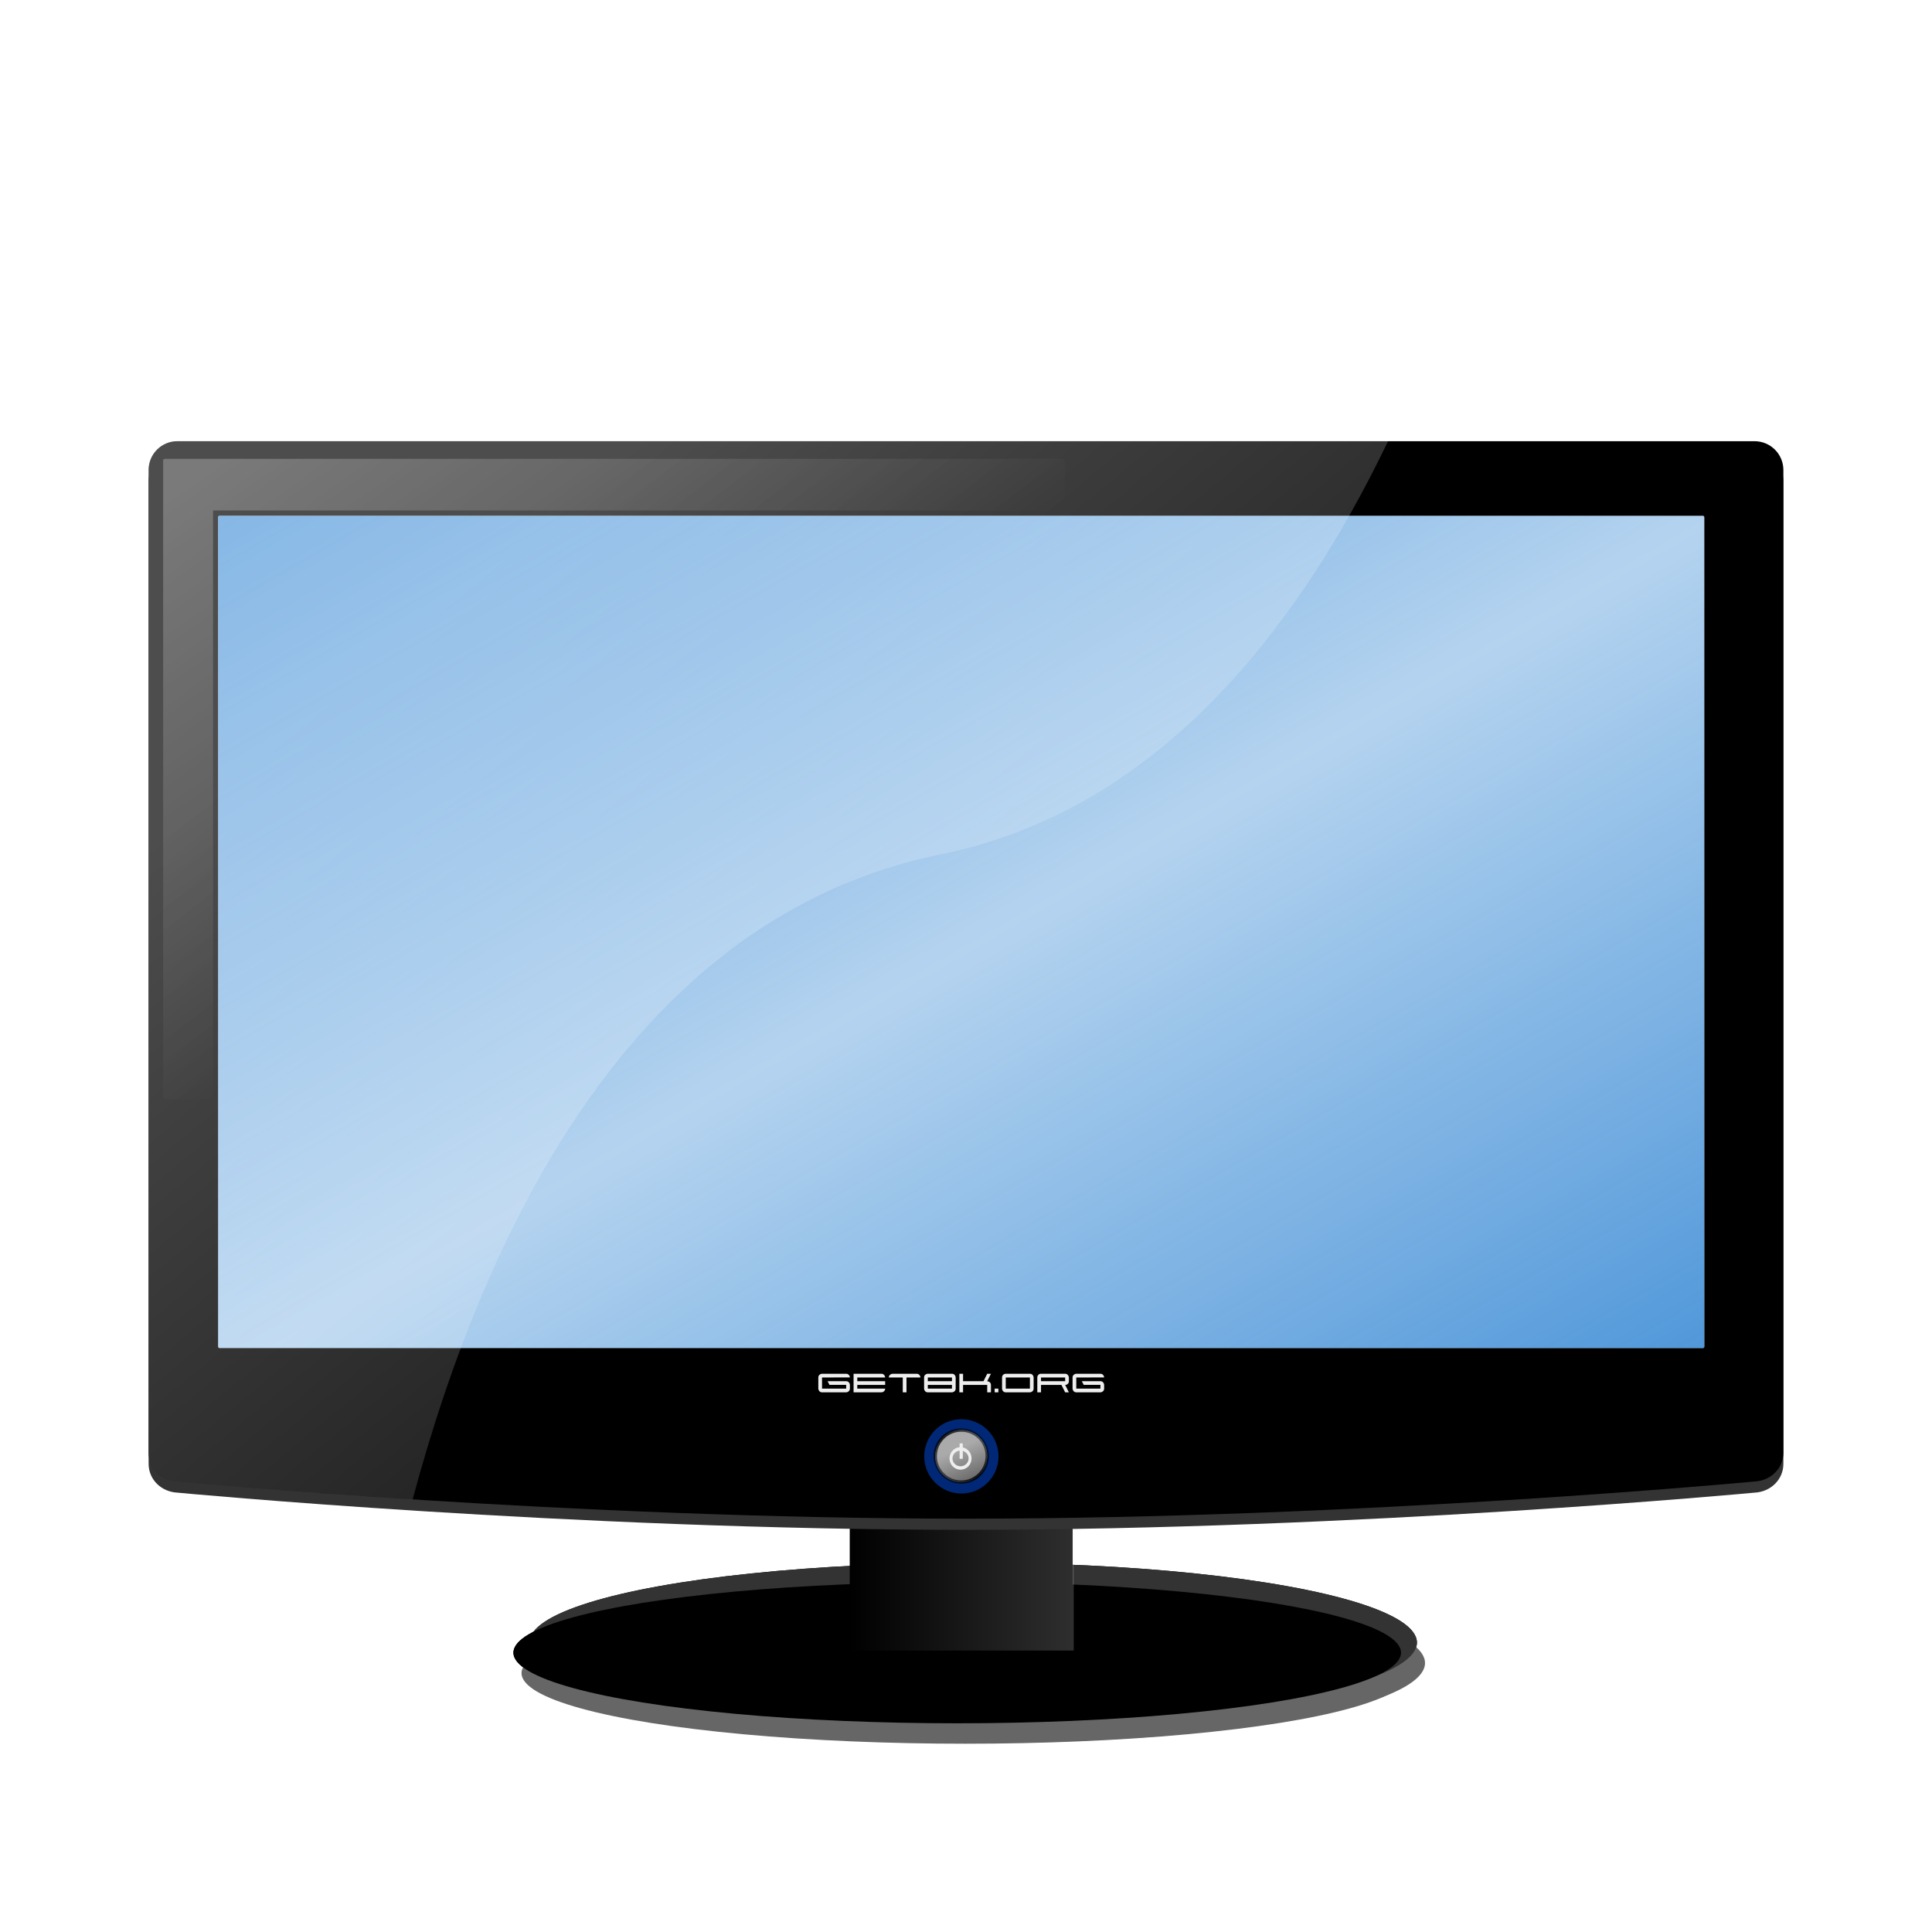 <?xml version="1.0" encoding="UTF-8" standalone="no"?>
<!-- Created with Inkscape (http://www.inkscape.org/) -->

<svg
   xmlns:dc="http://purl.org/dc/elements/1.1/"
   xmlns:cc="http://creativecommons.org/ns#"
   xmlns:rdf="http://www.w3.org/1999/02/22-rdf-syntax-ns#"
   xmlns:svg="http://www.w3.org/2000/svg"
   xmlns="http://www.w3.org/2000/svg"
   xmlns:sodipodi="http://sodipodi.sourceforge.net/DTD/sodipodi-0.dtd"
   xmlns:inkscape="http://www.inkscape.org/namespaces/inkscape"
   id="svg2419"
   sodipodi:docname="logo.svg"
   viewBox="0 0 520 520"
   sodipodi:version="0.32"
   version="1.0"
   inkscape:output_extension="org.inkscape.output.svg.inkscape"
   inkscape:version="0.92.3 (unknown)"
   width="520"
   height="520"
   inkscape:export-filename="/home/bebuch/media/projekte/systems/LegoCity/gui/logo.png"
   inkscape:export-xdpi="110.76923"
   inkscape:export-ydpi="110.76923">
  <defs
     id="defs2421">
    <filter
       id="filter3280"
       inkscape:collect="always">
      <feGaussianBlur
         id="feGaussianBlur3282"
         stdDeviation="1.022"
         inkscape:collect="always" />
    </filter>
    <filter
       id="filter3363"
       height="1.496"
       width="1.465"
       y="-0.248"
       x="-0.232"
       inkscape:collect="always">
      <feGaussianBlur
         id="feGaussianBlur3365"
         stdDeviation="2.191"
         inkscape:collect="always" />
    </filter>
    <linearGradient
       id="linearGradient3502"
       y2="418.45"
       gradientUnits="userSpaceOnUse"
       x2="403.28"
       gradientTransform="matrix(0.977,0,0,1.039,47.439,68.015)"
       y1="62.069"
       x1="210.09"
       inkscape:collect="always">
      <stop
         id="stop3008"
         style="stop-color:#0169c9;stop-opacity:.706"
         offset="0" />
      <stop
         id="stop3014"
         style="stop-color:#0169c9;stop-opacity:.294"
         offset=".513" />
      <stop
         id="stop3010"
         style="stop-color:#0169c9;stop-opacity:.706"
         offset="1" />
    </linearGradient>
    <linearGradient
       id="linearGradient3504"
       y2="431.49"
       gradientUnits="userSpaceOnUse"
       x2="399.21"
       y1="417.56"
       x1="393.26"
       inkscape:collect="always"
       gradientTransform="matrix(0.619,0,0,0.66,-21.286,20.576)">
      <stop
         id="stop3353"
         style="stop-color:#aaaaaa"
         offset="0" />
      <stop
         id="stop3355"
         style="stop-color:#666666"
         offset="1" />
    </linearGradient>
    <radialGradient
       id="radialGradient3506"
       gradientUnits="userSpaceOnUse"
       cy="420.21"
       cx="395.98"
       gradientTransform="matrix(1.822,2.074,-0.932,0.819,-106.236,-867.48)"
       r="12.014"
       inkscape:collect="always">
      <stop
         id="stop3154"
         style="stop-color:#000000"
         offset="0" />
      <stop
         id="stop3156"
         style="stop-color:#000000;stop-opacity:0"
         offset="1" />
    </radialGradient>
    <linearGradient
       id="linearGradient3508"
       y2="271.78"
       gradientUnits="userSpaceOnUse"
       x2="262.56"
       y1="158.78"
       x1="184.91"
       inkscape:collect="always">
      <stop
         id="stop3227"
         style="stop-color:#ffffff"
         offset="0" />
      <stop
         id="stop3229"
         style="stop-color:#ffffff;stop-opacity:0"
         offset="1" />
    </linearGradient>
    <linearGradient
       id="linearGradient3515"
       y2="563.36"
       gradientUnits="userSpaceOnUse"
       x2="515"
       gradientTransform="translate(-200,-225.61)"
       y1="291.36"
       x1="290"
       inkscape:collect="always">
      <stop
         id="stop3383"
         style="stop-color:#ffffff"
         offset="0" />
      <stop
         id="stop3385"
         style="stop-color:#ffffff;stop-opacity:0"
         offset="1" />
    </linearGradient>
    <linearGradient
       id="linearGradient3537"
       y2="456.36"
       gradientUnits="userSpaceOnUse"
       x2="395"
       gradientTransform="matrix(2.161,0,0,1.321,-1047,-271.3)"
       y1="456.36"
       x1="367"
       inkscape:collect="always">
      <stop
         id="stop3320"
         style="stop-color:#ffffff"
         offset="0" />
      <stop
         id="stop3322"
         style="stop-color:#ffffff;stop-opacity:0"
         offset="1" />
    </linearGradient>
  </defs>
  <sodipodi:namedview
     id="base"
     bordercolor="#666666"
     inkscape:pageshadow="2"
     inkscape:window-y="36"
     pagecolor="#ffffff"
     inkscape:window-height="1000"
     width="450px"
     inkscape:zoom="1.4142136"
     inkscape:window-x="66"
     borderopacity="1.0"
     inkscape:current-layer="layer1"
     inkscape:cx="315.59396"
     inkscape:cy="328.31651"
     inkscape:window-width="1680"
     inkscape:pageopacity="0.0"
     inkscape:document-units="px"
     showgrid="false"
     fit-margin-top="0"
     fit-margin-left="0"
     fit-margin-right="0"
     fit-margin-bottom="0"
     inkscape:window-maximized="0" />
  <g
     id="layer1"
     inkscape:label="Ebene 1"
     inkscape:groupmode="layer"
     transform="translate(35,94)">
    <rect
       id="rect3308"
       style="fill:#000000"
       ry="0"
       height="16"
       width="0"
       y="443.36"
       x="398" />
    <g
       transform="translate(-172.86,-126.61)"
       style="fill:#000000"
       id="g3463">
      <ellipse
         ry="35"
         rx="104.5"
         cy="515.362"
         cx="404.5"
         transform="matrix(1.143,0,0,0.614,-62.562,158.28)"
         style="fill:#000000"
         id="path3465" />
      <ellipse
         ry="35"
         rx="104.5"
         cy="515.362"
         cx="404.5"
         transform="matrix(1.143,0,0,0.543,-66.848,197.59)"
         style="fill:#000000"
         id="path3467" />
    </g>
    <g
       transform="translate(-170.68,-121.11)"
       style="fill:#666666"
       id="g3342">
      <ellipse
         ry="35"
         rx="104.5"
         cy="515.362"
         cx="404.5"
         transform="matrix(1.143,0,0,0.614,-62.562,158.28)"
         style="fill:#666666"
         id="path3344" />
      <ellipse
         ry="35"
         rx="104.5"
         cy="515.362"
         cx="404.5"
         transform="matrix(1.143,0,0,0.543,-66.848,197.59)"
         style="fill:#666666"
         id="path3346" />
    </g>
    <g
       transform="translate(-172.86,-126.61)"
       id="g3312">
      <ellipse
         ry="35"
         rx="104.5"
         cy="515.362"
         cx="404.5"
         transform="matrix(1.143,0,0,0.614,-62.562,158.28)"
         style="fill:#333333"
         id="path3310" />
      <ellipse
         ry="35"
         rx="104.5"
         cy="515.362"
         cx="404.5"
         transform="matrix(1.143,0,0,0.543,-66.848,197.59)"
         style="fill:#000000"
         id="path3302" />
    </g>
    <rect
       x="193.71"
       y="311.75"
       width="60"
       height="44"
       ry="2.668"
       style="fill:#000000"
       id="rect3306" />
    <rect
       x="-254"
       y="313.25"
       width="60.5"
       height="37"
       transform="scale(-1,1)"
       style="opacity:0.181;fill:url(#linearGradient3537)"
       ry="0"
       id="rect3316" />
    <path
       inkscape:connector-curvature="0"
       d="m 12.77,27.75 h 424.46 c 4.3,0 7.77,3.466 7.77,7.77 v 264.46 c 0,4.3 -3.47,7.57 -7.77,7.77 0,0 -106.33,10 -212.44,10 -106.12,0 -212.02,-10 -212.02,-10 C 8.47,307.55 5,304.28 5,299.98 V 35.52 c 0,-4.304 3.466,-7.77 7.77,-7.77 z"
       style="fill:#333333"
       sodipodi:nodetypes="ccccszsccc"
       id="path3304" />
    <path
       inkscape:connector-curvature="0"
       d="m 12.77,24.75 h 424.46 c 4.3,0 7.77,3.466 7.77,7.77 v 264.46 c 0,4.3 -3.47,7.57 -7.77,7.77 0,0 -106.33,10 -212.44,10 -106.12,0 -212.02,-10 -212.02,-10 C 8.47,304.55 5,301.28 5,296.98 V 32.52 c 0,-4.304 3.466,-7.77 7.77,-7.77 z"
       style="fill:#000000"
       sodipodi:nodetypes="ccccszsccc"
       id="path3379" />
    <g
       transform="translate(-172,-124.61)"
       id="g3033">
      <g
         transform="translate(0.31,-9.044)"
         id="g3026">
        <rect
           x="195.4"
           y="178.48"
           width="400"
           height="224"
           ry="0.367"
           style="fill:#ffffff"
           id="rect3022" />
        <rect
           x="195.4"
           y="178.48"
           width="400"
           height="224"
           ry="0.367"
           style="fill:url(#linearGradient3502)"
           id="rect2427" />
      </g>
    </g>
    <ellipse
       ry="10.607"
       rx="11.314"
       cy="420.209"
       cx="395.98"
       transform="matrix(0.884,0,0,0.943,-126.29,-98.277)"
       style="fill:#013397;fill-opacity:0.784;filter:url(#filter3363)"
       id="path3044" />
    <ellipse
       ry="7"
       rx="7"
       cy="297.901"
       cx="223.715"
       style="fill:#cccccf;stroke-width:0.639"
       id="path3150" />
    <ellipse
       ry="7"
       rx="7"
       cy="297.901"
       cx="223.715"
       style="fill:url(#linearGradient3504);stroke:url(#radialGradient3506);stroke-width:0.895"
       id="path3040" />
    <path
       inkscape:connector-curvature="0"
       d="m 193.75,279.75 c 0,0.31 -0.13,0.56 -0.37,0.76 -0.21,0.16 -0.42,0.24 -0.63,0.24 h -6.5 c -0.32,0 -0.57,-0.13 -0.76,-0.37 -0.16,-0.21 -0.24,-0.42 -0.24,-0.63 v -3 c 0,-0.32 0.12,-0.57 0.36,-0.76 0.2,-0.16 0.41,-0.24 0.63,-0.24 h 6.51 c 0.31,0 0.56,0.12 0.76,0.36 0.16,0.2 0.24,0.41 0.24,0.63 l -7.5,0.01 v 3 h 6.5 v -1.01 h -4.5 l -0.5,-0.99 h 5 c 0.31,0 0.56,0.12 0.76,0.36 0.16,0.2 0.24,0.41 0.24,0.63 z m 9.49,0 c 0,0.31 -0.12,0.56 -0.36,0.76 -0.2,0.16 -0.41,0.24 -0.63,0.24 h -7.51 v -5 h 7.5 c 0.31,0 0.56,0.12 0.76,0.37 0.16,0.2 0.24,0.41 0.24,0.63 h -7.5 v 1 h 7.5 v 1 h -7.5 v 1 z m 9.49,-3 h -3.75 v 4 h -1 v -4 h -3.75 c 0,-0.32 0.12,-0.57 0.37,-0.76 0.21,-0.16 0.42,-0.24 0.63,-0.24 h 6.5 c 0.32,0 0.57,0.12 0.76,0.36 0.16,0.2 0.24,0.41 0.24,0.64 z m 9.49,3 c 0,0.31 -0.12,0.56 -0.37,0.76 -0.2,0.16 -0.41,0.24 -0.63,0.24 h -6.5 c -0.32,0 -0.57,-0.12 -0.76,-0.36 -0.16,-0.2 -0.24,-0.42 -0.24,-0.64 v -3 c 0,-0.33 0.12,-0.59 0.36,-0.77 0.2,-0.16 0.41,-0.23 0.64,-0.23 h 6.5 c 0.32,0 0.58,0.12 0.76,0.36 0.16,0.2 0.24,0.41 0.24,0.64 z m -1,-2 v -1 h -6.5 v 1 z m 0,2 v -1 h -6.5 v 1 z m 10.49,1 h -1 v -2 h -6.5 v 2 h -1 v -5 h 1 v 2 h 5.5 l 1,-2 h 1 l -1,2 c 0.28,0.04 0.51,0.13 0.69,0.29 0.21,0.18 0.31,0.41 0.31,0.71 z m 2,0 h -1 v -1 h 1 z m 9.49,-1 c 0,0.31 -0.12,0.56 -0.37,0.76 -0.21,0.16 -0.42,0.24 -0.63,0.24 h -6.5 c -0.32,0 -0.57,-0.12 -0.76,-0.36 -0.16,-0.2 -0.24,-0.42 -0.24,-0.64 v -3 c 0,-0.33 0.12,-0.59 0.36,-0.77 0.19,-0.16 0.41,-0.23 0.64,-0.23 h 6.5 c 0.32,0 0.57,0.12 0.76,0.36 0.16,0.2 0.24,0.41 0.24,0.64 z m -1,0 v -3 h -6.5 v 3 z m 10.49,1 h -1 l -1,-2 h -5.5 v 2 h -1 v -4 c 0,-0.28 0.1,-0.52 0.29,-0.71 0.19,-0.2 0.43,-0.29 0.71,-0.29 h 6.5 c 0.31,0 0.57,0.12 0.76,0.37 0.16,0.2 0.24,0.41 0.24,0.63 v 1 c 0,0.3 -0.1,0.54 -0.29,0.72 -0.2,0.19 -0.44,0.28 -0.71,0.28 z m -1,-3 v -1 h -6.5 v 1 z m 10.49,2 c 0,0.31 -0.12,0.56 -0.37,0.76 -0.2,0.16 -0.41,0.24 -0.63,0.24 h -6.5 c -0.31,0 -0.56,-0.13 -0.76,-0.37 -0.16,-0.21 -0.24,-0.42 -0.24,-0.63 v -3 c 0,-0.32 0.12,-0.57 0.36,-0.76 0.2,-0.16 0.41,-0.24 0.63,-0.24 h 6.51 c 0.32,0 0.57,0.12 0.76,0.36 0.16,0.2 0.24,0.41 0.24,0.63 l -7.5,0.01 v 3 h 6.5 v -1.01 h -4.5 l -0.5,-0.99 h 5 c 0.32,0 0.57,0.12 0.76,0.36 0.16,0.2 0.24,0.41 0.24,0.63 z"
       style="fill:#eeeeee"
       id="text3199" />
    <g
       transform="translate(-171.85,-124.92)"
       id="g3359">
      <ellipse
         ry="2.844"
         rx="3.312"
         cy="423.456"
         cx="395.875"
         transform="matrix(0.776,0,0,0.904,88.177,40.652)"
         style="fill:none;stroke:#eeeeee;stroke-width:1.021"
         id="path3203" />
      <path
         inkscape:connector-curvature="0"
         d="m 395.56,419.41 v 4.15"
         style="fill:none;stroke:#eeeeee;stroke-width:0.856"
         id="path3207" />
    </g>
    <path
       inkscape:connector-curvature="0"
       d="M 231.31,314 Z"
       style="fill:none;stroke:#000000;stroke-width:1px"
       id="path3209" />
    <path
       inkscape:connector-curvature="0"
       transform="matrix(1,0,0,1.036,-170,-127.58)"
       style="opacity:0.5;fill:url(#linearGradient3508);filter:url(#filter3280)"
       d="m 179.34,151.62 c -0.25,0 -0.43,0.22 -0.43,0.47 v 165.38 c 0,0.25 0.18,0.47 0.43,0.47 h 12.54 c 0.25,0 0.46,-0.22 0.46,-0.47 V 165.03 h 228.57 c 0.36,0 0.65,-0.29 0.65,-0.65 v -12.1 c 0,-0.36 -0.29,-0.66 -0.65,-0.66 H 191.88 179.91 Z"
       id="rect3217" />
    <path
       inkscape:connector-curvature="0"
       d="M 12.781,24.75 C 8.476,24.75 5,28.226 5,32.531 v 264.44 c 0,4.3 3.481,7.58 7.781,7.78 0,0 25.222,2.38 63.281,4.81 19.906,-74.18 60.328,-156.94 142.16,-173.62 56.41,-11.5 94.6,-57.541 120.37,-111.19 H 12.782 Z"
       style="opacity:0.3;fill:url(#linearGradient3515)"
       id="rect3018" />
  </g>
</svg>
